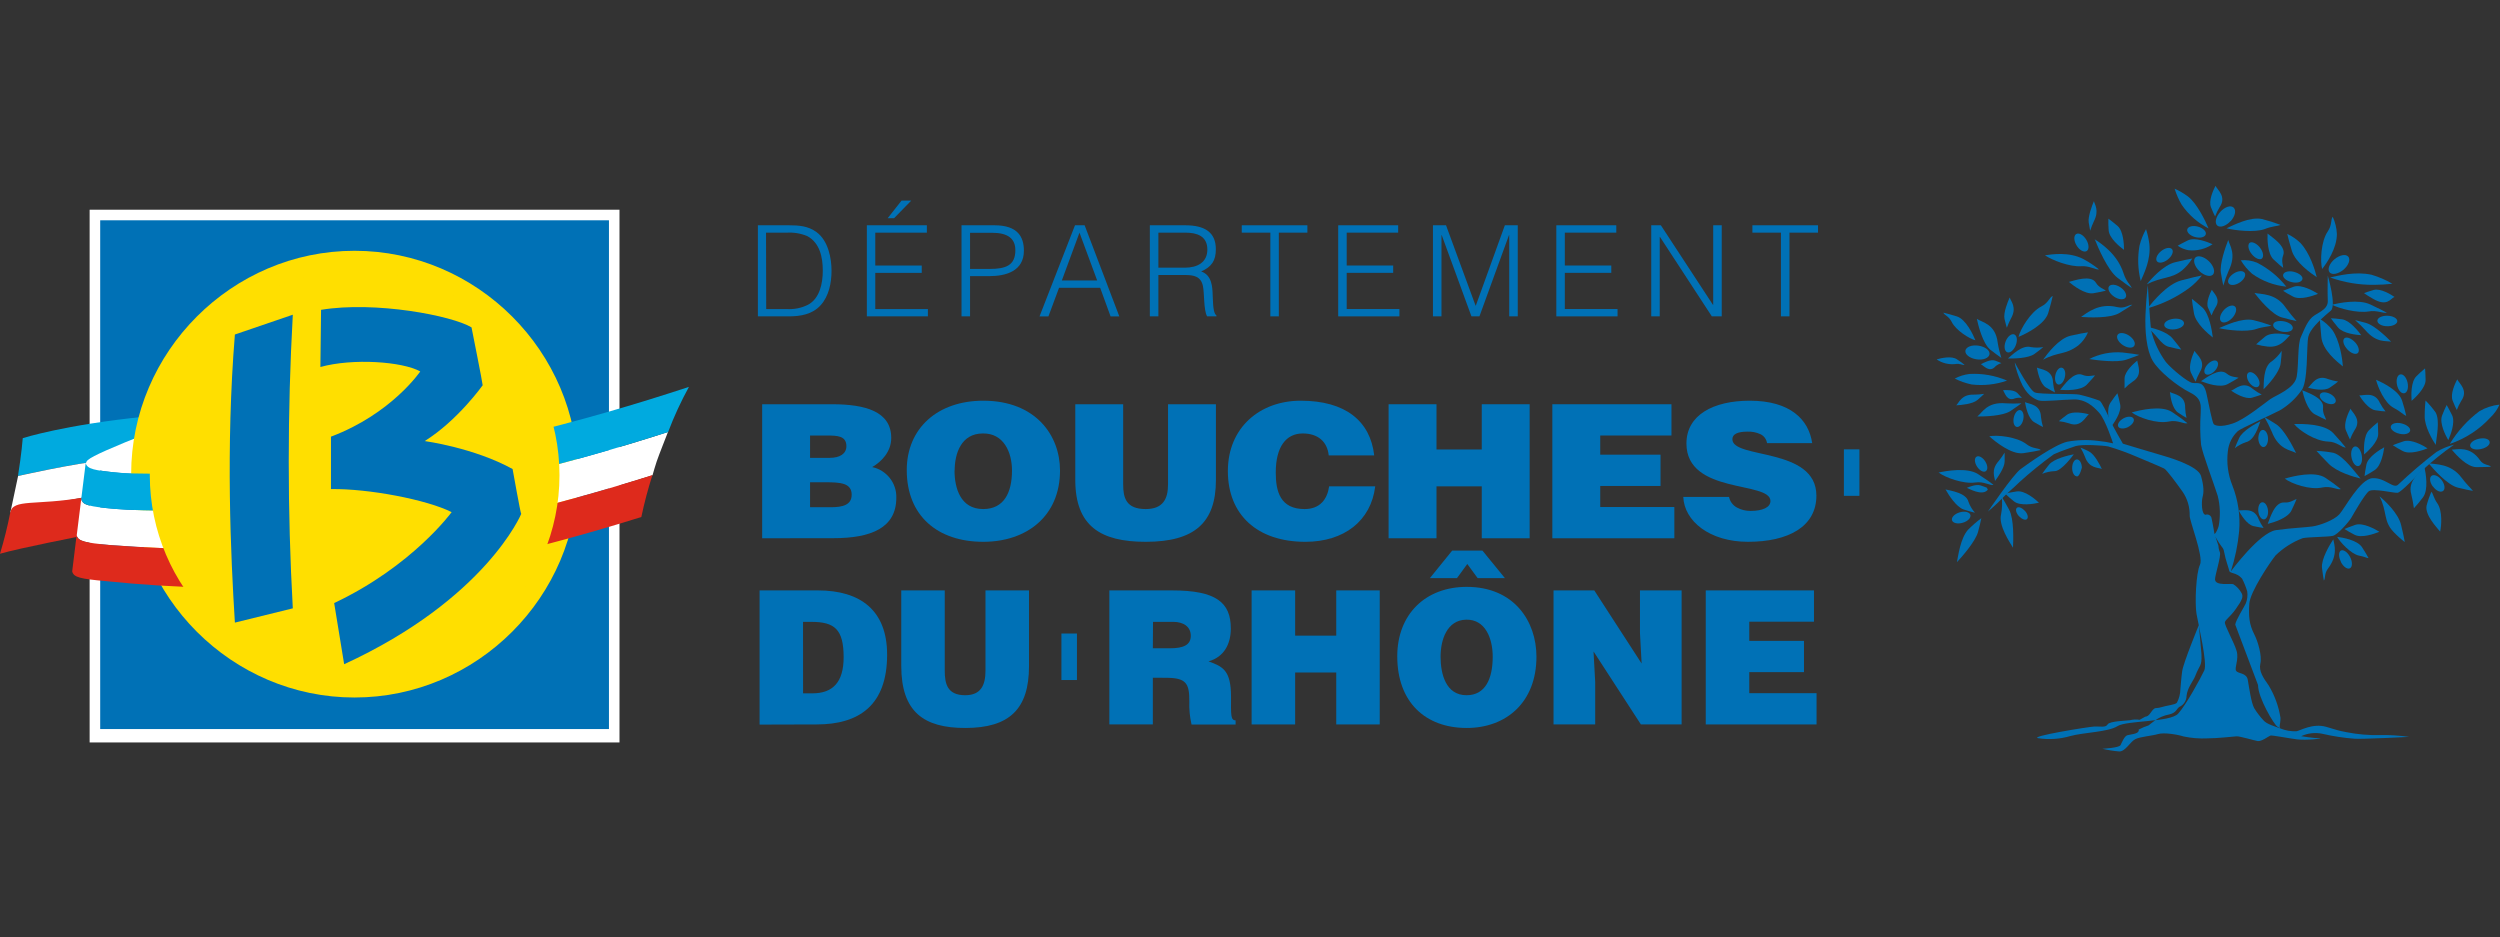 <?xml version="1.0" encoding="UTF-8" standalone="no"?><!DOCTYPE svg PUBLIC "-//W3C//DTD SVG 1.1//EN" "http://www.w3.org/Graphics/SVG/1.1/DTD/svg11.dtd"><svg width="100%" height="100%" viewBox="0 0 3334 1250" version="1.1" xmlns="http://www.w3.org/2000/svg" xmlns:xlink="http://www.w3.org/1999/xlink" xml:space="preserve" xmlns:serif="http://www.serif.com/" style="fill-rule:evenodd;clip-rule:evenodd;stroke-linejoin:round;stroke-miterlimit:2;"><rect x="0" y="0" width="3334" height="1250" fill="#333333" stroke="none"/><g id="Calque_1-2"><rect x="119.527" y="279.681" width="706.62" height="710.449" style="fill:#fff;"/><rect x="133.622" y="293.775" width="678.486" height="678.486" style="fill:#0071b6;"/><path d="M195.106,555.415c-109.706,11.098 -164.753,28.91 -164.753,28.91c0,0 -1.664,21.309 -6.381,50.386c0,0 73.581,-16.647 117.641,-21.142l44.836,-20.254l8.657,-37.9Z" style="fill:#00aadf;fill-rule:nonzero;"/><path d="M110.982,663.511c-63.204,11.098 -97.165,19.921 -97.165,19.921c5.549,-26.025 10.322,-48.666 10.322,-48.666c0,0 73.469,-16.647 117.585,-21.197l-30.742,49.942Z" style="fill:#fff;fill-rule:nonzero;"/><path d="M110.982,663.511l0,50.885c0,0 -85.623,16.647 -110.982,24.083c5.49,-18.108 10.064,-36.48 13.706,-55.047c3.642,-18.568 34.016,-8.934 97.276,-19.921" style="fill:#de2a1c;fill-rule:nonzero;"/><path d="M189.002,632.491c0,0 -74.968,-2.552 -74.413,-13.04c-0.213,-2.588 1.057,-5.085 3.273,-6.437c5.106,-4.661 31.908,-16.647 82.349,-36.513l-11.209,55.99Z" style="fill:#fff;fill-rule:nonzero;"/><path d="M472.782,930.199c163.409,0 297.874,-134.465 297.874,-297.874c0,-163.409 -134.465,-297.875 -297.874,-297.875c-163.409,0 -297.875,134.466 -297.875,297.875c0,0.018 0,0.037 0,0.055c0,163.379 134.44,297.819 297.819,297.819c0.019,0 0.037,0 0.056,0" style="fill:#ffdf00;fill-rule:nonzero;"/><path d="M108.318,665.619c1.72,8.046 11.098,10.044 44.892,13.041c33.794,2.996 143.277,5.105 275.734,-3.718c155.374,-10.322 327.396,-55.491 461.85,-98.829c-3.385,8.934 -11.819,29.798 -15.038,39.343c-2.164,6.381 -3.773,12.263 -5.549,18.312c-132.29,41.784 -297.597,84.179 -447.201,94.334c-91.837,6.244 -184.005,5.873 -275.789,-1.11c-33.572,-2.996 -43.116,-4.994 -44.892,-13.04l5.993,-48.333Z" style="fill:#fff;fill-rule:nonzero;"/><path d="M114.311,617.453c1.776,7.991 11.098,10.044 44.948,13.041c33.849,2.996 143.221,0.277 275.734,-8.546c163.753,-11.098 346.262,-60.707 483.768,-105.987c-10.632,19.382 -19.903,39.482 -27.745,60.152c-134.843,43.338 -306.864,88.507 -462.072,98.829c-132.457,8.823 -242.106,6.714 -275.734,3.718c-33.627,-2.997 -43.172,-4.995 -44.892,-13.041l5.993,-48.166Z" style="fill:#00aadf;fill-rule:nonzero;"/><path d="M96.277,761.951c1.72,8.047 11.098,10.044 44.892,13.041c91.594,9.514 183.815,11.5 275.734,5.937c146.384,-9.766 307.696,-50.552 438.377,-91.449c3.959,-18.849 8.886,-37.481 14.761,-55.823c-132.346,41.784 -297.598,84.179 -447.201,94.334c-91.837,6.244 -184.005,5.873 -275.789,-1.11c-33.572,-2.996 -43.117,-4.994 -44.892,-13.04l-5.882,48.11Z" style="fill:#de2a1c;fill-rule:nonzero;"/><path d="M472.782,906.949c0.055,0 0.111,0 0.166,0c149.863,0 273.182,-123.319 273.182,-273.181c0,-149.863 -123.319,-273.182 -273.182,-273.182c-149.863,0 -273.181,123.319 -273.181,273.182c0,149.799 123.215,273.09 273.015,273.181" style="fill:#ffdf00;fill-rule:nonzero;"/><path d="M390.489,419.684c-7.228,130.433 -7.228,261.166 0,391.599l-77.243,19.033c-5.549,-89.507 -12.264,-232.784 0,-384.218l77.243,-26.414Z" style="fill:#0071b6;fill-rule:nonzero;"/><path d="M695.189,685.152c0,0 -46.89,113.479 -236.224,200.655l-13.318,-81.572c104.544,-49.386 156.65,-121.247 156.65,-121.247c-32.961,-16.647 -110.981,-31.519 -160.923,-30.742l0,-69.918c80.906,-30.52 119.083,-86.955 119.083,-86.955c-23.861,-13.262 -89.95,-17.923 -133.178,-5.937l0.888,-76.244c72.138,-11.986 175.185,7.824 200.655,23.417c0,0 15.093,75.578 14.871,77.187c0,0 -33.294,46.946 -77.298,74.414c0,0 65.756,8.878 117.196,37.289c0,0 10.599,59.32 11.431,59.653" style="fill:#0071b6;fill-rule:nonzero;"/><path d="M1080.3,643.145l0,33.295l27.746,0c15.704,0 27.745,-2.997 27.745,-16.647c0,-15.649 -14.872,-16.648 -35.181,-16.648l-20.31,0Zm0,-62.316l0,29.743l26.525,0c12.707,0 21.919,-5.16 21.919,-15.593c0,-13.928 -12.43,-14.15 -25.97,-14.15l-22.474,0Zm-63.87,137.007l0,-178.736l93.391,0c43.838,0 78.742,9.434 78.742,44.948c0,18.367 -12.985,31.741 -25.415,38.843c19.167,4.014 32.815,21.38 32.185,40.953c0,40.008 -33.295,53.881 -83.902,53.881l-95.001,0.111Z" style="fill:#0071b6;fill-rule:nonzero;"/><path d="M1272.96,627.497c0,22.807 7.603,51.385 38.178,51.385c27.745,0 38.455,-21.864 38.455,-51.385c0,-24.36 -11.098,-49.942 -38.843,-49.442c-28.967,0 -37.623,26.857 -37.623,49.442m140.503,0c0,61.04 -44.671,95.056 -102.326,95.056c-61.039,0 -102.047,-34.737 -102.047,-95.555c0,-56.102 41.396,-92.615 102.047,-92.615c69.53,0 102.326,45.947 102.326,93.114" style="fill:#0071b6;fill-rule:nonzero;"/><path d="M1433.99,539.1l63.87,0l0,106.987c0,17.646 3.773,32.795 30.02,32.795c23.029,0 29.799,-13.429 29.799,-32.795l0,-106.987l63.87,0l0,101.049c0,57.322 -28.967,82.404 -93.669,82.404c-60.318,0 -93.89,-21.087 -93.89,-82.681l0,-100.772Z" style="fill:#0071b6;fill-rule:nonzero;"/><path d="M1771.99,607.354c-1.886,-18.59 -14.594,-29.299 -34.626,-29.299c-22.196,0 -36.014,17.646 -36.014,52.161c0,25.082 5.938,48.666 38.456,48.666c20.587,0 30.298,-13.152 32.739,-30.298l61.428,0c-5.549,46.168 -41.673,73.969 -93.113,73.969c-64.425,0 -103.38,-36.236 -103.38,-94.335c0,-58.098 42.784,-93.835 97.165,-93.835c59.542,0 92.836,27.08 97.997,72.971l-60.652,0Z" style="fill:#0071b6;fill-rule:nonzero;"/><path d="M1851.84,717.836l0,-178.736l63.869,0l0,60.319l60.374,0l0,-60.319l63.87,0l0,178.736l-63.87,0l0,-69.252l-60.374,0l0,69.252l-63.869,0Z" style="fill:#0071b6;fill-rule:nonzero;"/><path d="M2070.2,717.836l0,-178.736l158.87,0l0,41.674l-95,0l0,25.581l80.406,0l0,41.729l-80.406,0l0,28.079l98.829,0l0,41.673l-162.699,0Z" style="fill:#0071b6;fill-rule:nonzero;"/><path d="M2356.53,590.984c-0.775,-5.376 -4.287,-9.982 -9.266,-12.152c-5.238,-2.307 -10.928,-3.407 -16.648,-3.219c-14.094,0 -20.309,3.718 -20.309,10.155c0,26.802 112.036,10.21 112.036,75.246c0,41.451 -37.623,61.539 -91.172,61.539c-51.44,0 -85.012,-27.746 -86.344,-59.819l61.04,0c1.212,6.056 5.087,11.257 10.544,14.15c5.57,3.01 11.814,4.557 18.145,4.495c15.981,0 26.525,-4.717 26.525,-13.207c0,-27.024 -112.036,-8.435 -112.036,-76.688c0,-38.012 35.736,-57.101 84.457,-57.101c54.103,0 78.741,25.304 83.236,56.601l-60.208,0Z" style="fill:#0071b6;fill-rule:nonzero;"/><path d="M1070.97,924.65l12.319,0c27.024,0 41.784,-14.427 41.784,-48.166c0,-37.234 -12.041,-47.167 -43.061,-47.167l-11.098,0l0.056,95.333Zm-57.988,41.674l0,-178.958l77.687,0c56.989,0 92.392,26.802 92.392,85.678c0,67.255 -37.123,93.058 -93.89,93.058l-76.189,0.222Z" style="fill:#0071b6;fill-rule:nonzero;"/><path d="M1201.93,787.366l57.988,0l0,107.042c0,17.591 3.44,32.739 27.301,32.739c20.921,0 27.024,-13.428 27.024,-32.739l0,-107.042l58.044,0l0,101.049c0,57.377 -26.303,82.404 -85.068,82.404c-54.824,0 -85.289,-21.087 -85.289,-82.682l0,-100.771Z" style="fill:#0071b6;fill-rule:nonzero;"/><path d="M1537.43,864.554l22.862,0c17.979,0 27.745,-4.439 27.745,-16.647c0,-12.208 -9.822,-18.59 -23.361,-18.59l-27.024,0l-0.222,35.237Zm0,39.232l0,62.316l-57.988,0l0,-178.736l83.569,0c58.987,0 78.408,16.148 78.408,50.885c0,20.643 -9.1,38.011 -29.743,43.727c18.701,6.936 30.021,11.431 30.021,47.389c0,23.362 -0.777,31.297 6.104,31.297l0,5.549l-58.765,0c-2.356,-10.238 -3.345,-20.743 -2.941,-31.241c0,-23.362 -3.94,-31.075 -30.964,-31.075l-17.701,-0.111Z" style="fill:#0071b6;fill-rule:nonzero;"/><path d="M1669.16,966.102l0,-178.736l58.043,0l0,60.319l54.825,0l0,-60.319l57.988,0l0,178.736l-57.988,0l0,-69.252l-54.825,0l0,69.252l-58.043,0Z" style="fill:#0071b6;fill-rule:nonzero;"/><path d="M1921.15,875.763c0,22.807 6.88,51.384 34.626,51.384c25.082,0 34.904,-21.863 34.904,-51.384c0,-24.36 -9.822,-49.942 -35.404,-49.387c-25.581,0.555 -34.126,26.802 -34.126,49.387m15.481,-141.502l40.342,0l29.965,36.735l-36.346,0l-13.817,-18.867l-13.762,18.867l-36.125,0l29.743,-36.735Zm112.369,141.502c0,61.04 -40.563,95.056 -92.947,95.056c-55.491,0 -92.669,-34.737 -92.669,-95.555c0,-56.102 37.622,-92.615 92.669,-92.615c63.204,0 92.947,45.947 92.947,93.114" style="fill:#0071b6;fill-rule:nonzero;"/><path d="M2189.28,884.919l-2.219,-40.675l0,-56.878l55.546,0l0,178.736l-54.326,0l-63.148,-97.331l2.219,40.73l0,56.601l-55.546,0l0,-178.736l54.326,0l63.148,97.553Z" style="fill:#0071b6;fill-rule:nonzero;"/><path d="M2274.79,966.102l0,-178.736l144.331,0l0,41.729l-86.288,0l0,25.581l72.97,0l0,41.674l-72.97,0l0,28.078l89.729,0l0,41.674l-147.772,0Z" style="fill:#0071b6;fill-rule:nonzero;"/><path d="M1021.81,412.137l27.246,0c9.72,0.657 19.443,-1.257 28.189,-5.549c16.037,-8.268 20.032,-28.966 20.032,-45.502c0,-17.757 -3.828,-37.124 -20.698,-46.224c-8.768,-3.655 -18.269,-5.213 -27.745,-4.55l-27.246,0l0.222,101.825Zm-11.098,9.767l0,-121.47l41.118,0c13.318,0 25.859,0.833 37.068,9.101c15.871,11.653 20.032,35.292 20.032,51.495c0,16.204 -3.495,33.905 -14.538,46.058c-11.043,12.152 -26.691,14.816 -42.562,14.816l-41.118,0Z" style="fill:#0071b6;fill-rule:nonzero;"/><path d="M1183.79,291.001l18.534,-23.473l12.929,0l-22.918,23.473l-8.545,0Zm-27.746,130.903l0,-121.47l80.018,0l0,9.822l-68.809,0l0,43.838l61.984,0l0,9.766l-61.984,0l0,48.277l70.196,0l0,9.767l-81.405,0Z" style="fill:#0071b6;fill-rule:nonzero;"/><path d="M1319.68,358.644c21.253,0 34.404,-4.384 34.404,-24.971c0,-15.204 -9.656,-23.25 -31.019,-23.25l-29.411,0l0,48.221l26.026,0Zm-37.401,63.26l0,-121.47l43.949,0c31.241,0 39.232,15.704 39.232,33.905c0,27.191 -23.862,33.905 -46.058,33.905l-25.748,0l0,53.66l-11.375,0Z" style="fill:#0071b6;fill-rule:nonzero;"/><path d="M1416.07,374.015l47.112,0l-23.584,-63.759l-23.528,63.759Zm-29.743,47.889l47.278,-121.47l12.874,0l46.224,121.47l-11.653,0l-13.873,-38.123l-54.825,0l-14.15,38.123l-11.875,0Z" style="fill:#0071b6;fill-rule:nonzero;"/><path d="M1580.21,356.979c16.647,0 29.91,-7.102 29.91,-24.138c0,-18.201 -14.04,-22.585 -29.244,-22.585l-36.069,0l0,46.723l35.403,0Zm-35.403,9.767l0,55.158l-11.376,0l0,-121.47l47.112,0c26.358,0 40.897,9.489 40.897,31.907c0,15.371 -5.549,23.418 -19.533,29.688c14.206,4.883 15.038,20.088 15.371,32.906c0.499,18.368 1.998,23.417 4.994,25.803l0,1.166l-12.485,0c-4.717,-8.269 -3.552,-31.02 -5.55,-40.342c-2.663,-13.152 -12.485,-14.816 -23.861,-14.816l-35.569,0Z" style="fill:#0071b6;fill-rule:nonzero;"/><path d="M1656.01,300.434l87.509,0l0,9.822l-38.066,0l0,111.648l-11.32,0l0,-111.648l-38.123,0l0,-9.822Z" style="fill:#0071b6;fill-rule:nonzero;"/><path d="M1784.64,421.904l0,-121.47l79.962,0l0,9.822l-68.642,0l0,43.838l61.984,0l0,9.766l-61.984,0l0,48.277l70.307,0l0,9.767l-81.627,0Z" style="fill:#0071b6;fill-rule:nonzero;"/><path d="M1910.99,421.904l0,-121.47l17.424,0l39.398,107.153l0.333,0l38.733,-107.153l17.202,0l0,121.47l-11.376,0l0,-108.318l-0.333,0l-39.398,108.318l-10.654,0l-39.621,-108.318l-0.333,0l0,108.318l-11.375,0Z" style="fill:#0071b6;fill-rule:nonzero;"/><path d="M2075.52,421.904l0,-121.47l79.962,0l0,9.822l-68.642,0l0,43.838l61.983,0l0,9.766l-61.983,0l0,48.277l70.307,0l0,9.767l-81.627,0Z" style="fill:#0071b6;fill-rule:nonzero;"/><path d="M2213.75,315.972l-0.333,0l0,105.932l-11.32,0l0,-121.47l12.818,0l69.474,106.099l0.333,0l0,-106.099l11.376,0l0,121.47l-13.207,0l-69.141,-105.932Z" style="fill:#0071b6;fill-rule:nonzero;"/><path d="M2337,300.434l87.509,0l0,9.822l-38.067,0l0,111.648l-11.376,0l0,-111.648l-38.066,0l0,-9.822Z" style="fill:#0071b6;fill-rule:nonzero;"/><path d="M1436.21,906.893l-20.698,0l0,-62.038l20.698,0l0,62.038Zm1043.51,-245.657l-20.698,0l0,-61.984l20.698,0l0,61.984Z" style="fill:#0071b6;fill-rule:nonzero;"/><path d="M3011.32,913.552c0,17.258 21.642,53.216 25.803,55.491l4.162,2.442c-2.497,-1.776 0,-5.938 0,-14.04c-2.415,-15.325 -7.766,-30.041 -15.759,-43.338c-7.103,-10.044 -13.484,-19.089 -11.098,-29.299c2.386,-10.21 -3.33,-29.41 -7.825,-38.178c-7.435,-14.427 -7.935,-25.47 -6.936,-41.451c0.999,-15.982 27.745,-55.491 35.015,-64.481c10.343,-10.047 22.639,-17.866 36.124,-22.973c6.659,-1.665 34.072,-1.554 40.453,-3.163c6.382,-1.609 21.42,-18.867 24.361,-23.972c2.941,-5.105 17.868,-31.408 23.583,-35.569c5.716,-4.162 33.295,2.663 38.122,2.164c4.828,-0.5 25.304,-22.696 31.408,-28.412c13.806,-12.936 28.511,-24.878 44.004,-35.736c-8.328,1.986 -16.289,5.283 -23.583,9.767c-17.692,13.585 -34.676,28.069 -50.885,43.393c-6.437,6.548 -17.369,-9.433 -34.183,-8.49c-16.813,0.944 -37.123,40.398 -44.392,48.277c-7.27,7.88 -26.136,14.705 -35.792,16.093c-9.655,1.387 -26.469,1.886 -48.499,4.883c-22.03,2.996 -60.374,55.102 -60.374,55.102c5.649,-17.408 9.371,-35.384 11.098,-53.604c1.69,-20.769 -1.405,-41.653 -9.045,-61.04c-5.853,-14.502 -7.916,-30.259 -5.993,-45.78c1.05,-10.204 5.763,-19.691 13.263,-26.691c4.217,-3.829 40.064,-19.422 56.156,-27.745c10.858,-6.434 20.297,-15.005 27.746,-25.193c10.487,-10.266 7.38,-61.373 10.099,-72.859c2.053,-8.99 12.374,-20.144 29.965,-34.793c7.935,-6.604 -3.995,-46.779 -3.995,-46.779c0,0 -0.5,23.251 0,33.295c0.499,10.043 -8.268,13.872 -17.535,19.588c-9.267,5.715 -13.762,19.089 -18.312,28.966c-4.551,9.877 -2.775,36.513 -5.549,52.716c-2.775,16.204 -27.746,24.86 -35.404,30.243c-7.657,5.382 -33.793,27.024 -49.941,32.406c-16.148,5.383 -23.584,2.775 -25.36,0.888c-1.775,-1.886 -6.603,-25.858 -9.378,-39.398c-3.995,-19.755 -12.873,-14.261 -19.31,-15.649c-6.437,-1.387 -27.024,-18.201 -35.071,-27.745c-9.149,-12.501 -15.8,-26.652 -19.588,-41.674c-1.498,-9.322 -4.55,-61.039 -4.55,-61.039c0,0 -2.275,18.256 -3.108,39.62c-0.832,21.364 1.166,46.612 9.434,61.04c8.268,14.427 33.294,34.349 49.942,42.617c16.647,8.268 14.316,17.812 14.205,28.189c-0.94,13.865 -0.755,27.783 0.555,41.618c2.109,12.486 16.647,50.386 22.197,68.032c3.328,13.237 3.745,27.039 1.22,40.453c-3.107,9.822 -5.549,10.432 -5.549,10.432c0,0 -2.219,-13.873 -3.884,-20.92c-0.404,-2.924 -2.93,-5.125 -5.882,-5.125c-0.74,0 -1.475,0.138 -2.164,0.408c-5.549,-0.388 -5.549,-18.09 -3.885,-23.972c1.665,-5.882 1.776,-13.872 -2.108,-27.745c-3.885,-13.873 -45.225,-25.637 -54.992,-28.411c-9.766,-2.775 -49.22,-14.705 -49.22,-14.705c0,0 -13.04,-22.197 -17.258,-31.852c-4.217,-9.656 -11.098,-23.972 -13.928,-25.526c-8.83,-3.247 -17.856,-5.935 -27.024,-8.046c-6.77,-1.554 -52.106,0 -59.264,-2.886c-7.158,-2.885 -26.691,-39.898 -26.691,-39.898c0,0 0,6.16 7.547,24.638c7.546,18.479 18.312,23.972 24.305,25.915c5.993,1.942 32.85,-1.221 47.444,-1.332c14.594,-0.111 24.805,8.379 33.295,17.868c8.49,9.489 18.478,40.675 18.478,40.675c-6.344,-1.464 -12.776,-2.52 -19.255,-3.163c-13.931,-1.867 -28.069,-1.53 -41.896,0.998c-16.647,3.774 -51.939,29.022 -62.205,36.569c-10.266,7.547 -43.505,56.545 -43.505,56.545c0,0 12.375,-10.432 18.035,-16.647c5.66,-6.215 18.589,-17.147 24.083,-22.696c14.513,-13.149 29.74,-25.487 45.613,-36.957c6.049,-3.163 29.521,-11.098 29.521,-11.098c8.546,-2.386 35.625,-0.943 43.283,0.61c12.916,3.824 25.591,8.419 37.956,13.762c6.437,2.719 33.294,13.928 36.568,15.704c3.274,1.776 16.648,19.755 24.583,31.019c6.344,9.287 9.624,20.331 9.378,31.575c-0.722,5.993 18.978,55.047 13.706,65.756c-5.272,10.71 -7.047,51.551 -4.55,65.757c2.497,14.206 14.76,65.59 10.321,75.079c-4.439,9.489 -24.194,46.057 -34.904,57.71c-10.709,11.653 -68.475,8.768 -80.905,16.648c-12.43,7.879 -46.002,8.434 -62.927,13.206c-13.789,4.045 -28.297,5.029 -42.506,2.886c-14.209,-2.143 66.589,-15.204 74.413,-15.593c7.824,-0.388 15.316,1.776 17.924,-2.83c2.608,-4.606 26.302,-4.939 29.576,-5.549c4.292,-1.127 8.774,-1.335 13.152,-0.61l6.936,-3.885c0.611,-0.777 3.441,0.666 7.436,-5.105c6.659,-9.655 6.104,-5.161 14.261,-7.769c8.157,-2.608 18.7,-3.107 21.087,-6.104c2.941,-5.641 4.519,-11.894 4.605,-18.256c0.888,-8.435 0.888,-12.708 2.386,-23.75c1.499,-11.043 22.197,-61.429 22.197,-61.429c0,0 3.274,34.127 3.496,38.844c0.721,16.647 -2.386,13.54 -8.435,29.355c-2.331,6.048 -10.377,15.315 -11.431,26.08c-0.004,6.432 -3.824,12.282 -9.711,14.872c-3.884,2.83 -3.94,7.88 -13.651,10.044c-6.763,1.252 -13.167,3.98 -18.756,7.99c-4.161,2.83 -6.991,5.55 -8.601,6.604c-4.544,1.442 -8.947,3.3 -13.151,5.549c0.444,-3.33 0.277,1.11 0,1.887c-1.443,4.05 -10.377,4.439 -14.761,5.549c-4.383,1.109 -7.546,9.655 -9.433,13.317c-1.887,3.663 -24.194,4.828 -24.194,4.828c7.444,1.779 15.012,2.985 22.64,3.607c8.046,0 14.539,-12.985 21.142,-16.37c6.604,-3.385 22.197,-4.383 30.354,-6.825c8.157,-2.442 26.025,0.555 34.127,3.163c10.48,2.229 21.205,3.087 31.907,2.552c13.262,0 34.626,-2.441 38.843,-2.719c4.218,-0.277 23.251,5.55 28.19,6.326c4.938,0.777 14.538,-6.381 16.647,-7.269c2.109,-0.888 23.029,3.385 35.681,4.994c12.651,1.609 35.902,-1.221 30.741,-1.387c-7.768,0 -25.248,-2.83 -25.248,-2.83c8.785,-4.071 18.649,-5.219 28.134,-3.274c14.272,3.332 28.78,5.558 43.394,6.659c9.988,0.721 72.471,-2.442 72.471,-2.442c-12.97,-1.885 -26.073,-2.702 -39.177,-2.441c-14.725,0.347 -29.443,-0.918 -43.893,-3.774c-14.45,-2.855 -9.6,-2.053 -27.468,-7.213c-17.868,-5.161 -34.793,5.105 -39.731,5.937c-7.284,0.258 -14.543,-1.008 -21.309,-3.718c-6.766,-2.71 -18.312,-5.549 -22.807,-11.098c-4.591,-4.947 -8.68,-10.338 -12.208,-16.092c-3.884,-6.881 -6.825,-27.746 -8.49,-37.512c-1.664,-9.767 -12.652,-8.157 -15.482,-12.042c-2.83,-3.884 3.829,-15.093 0.611,-26.524c-3.219,-11.431 -16.647,-34.682 -15.649,-38.511c0.999,-3.829 6.992,-6.992 14.428,-17.479c8.879,-12.486 10.266,-16.648 7.88,-21.087c-2.606,-4.899 -6.428,-9.046 -11.098,-12.042c-2.775,-1.553 -24.416,2.886 -24.416,-6.658c0,-5.549 8.434,-31.353 6.492,-35.903c-1.18,-2.817 -1.838,-5.826 -1.942,-8.878l-4.106,-12.153c-0.5,-1.165 -0.444,-1.387 -0.444,-1.387l0.444,1.387c0.61,1.221 1.831,3.551 4.55,7.88c5.16,8.212 6.215,6.437 7.547,14.427c1.331,7.991 5.549,19.2 6.436,23.306c0.888,4.107 9.267,1.721 17.036,10.377c2.882,5.507 5.206,11.288 6.937,17.258c0.78,5.405 0.11,10.921 -1.943,15.981c-1.942,4.495 -13.373,22.197 -14.039,28.245" style="fill:#0071b6;fill-rule:nonzero;"/><path d="M3096.78,358.644c-2.719,-10.044 -1.609,-36.79 7.491,-49.942c6.215,-9.156 3.607,-15.926 6.659,-19.588c3.336,7.24 5.221,15.064 5.549,23.029c0,18.922 -13.262,38.51 -19.755,46.668" style="fill:#0071b6;fill-rule:nonzero;"/><path d="M3107.49,370.02c10.099,-2.164 33.294,-8.435 55.213,-3.607c9.701,2.853 19.018,6.878 27.745,11.986c-8.179,0.94 -16.404,1.421 -24.637,1.443c-19.869,0.209 -39.617,-3.117 -58.321,-9.822" style="fill:#0071b6;fill-rule:nonzero;"/><path d="M3089.78,369.742c-7.769,-5.049 -28.522,-19.754 -33.294,-35.07c-3.274,-10.599 -5.161,-18.09 -6.215,-22.751c6.506,3.031 12.453,7.139 17.59,12.152c12.486,13.263 19.367,35.681 21.808,45.669" style="fill:#0071b6;fill-rule:nonzero;"/><path d="M3125.13,359.809c-6.881,5.549 -15.094,7.325 -18.368,3.385c-3.274,-3.94 -0.333,-11.708 6.548,-17.479c6.881,-5.771 15.094,-7.325 18.368,-3.441c3.274,3.885 0.333,11.764 -6.548,17.535" style="fill:#0071b6;fill-rule:nonzero;"/><path d="M3006.49,390.662c8.602,1.942 28.634,0 41.951,19.866c4.463,6.145 9.241,12.053 14.317,17.702c-3.94,-0.777 -10.432,-2.331 -19.588,-4.884c-13.373,-3.662 -30.576,-24.749 -36.68,-32.684" style="fill:#0071b6;fill-rule:nonzero;"/><path d="M3109.7,406.366c9.545,-2.33 35.736,-7.658 51.218,-0.388c10.655,4.938 17.979,8.767 22.197,11.098c-4.384,1.11 -13.596,-3.662 -24.028,-1.776c-15.26,2.664 -39.953,-3.94 -49.609,-9.1" style="fill:#0071b6;fill-rule:nonzero;"/><path d="M2900.28,439.217c-7.325,0.832 -13.595,-1.554 -14.039,-5.549c-0.444,-3.996 5.105,-7.658 12.374,-8.546c7.27,-0.888 13.54,1.554 13.984,5.549c0.444,3.996 -5.05,7.658 -12.319,8.546" style="fill:#0071b6;fill-rule:nonzero;"/><path d="M2864.33,410.916c6.659,-8.712 25.692,-31.851 44.393,-36.901c12.818,-3.496 22.196,-5.549 27.745,-6.714c-5.049,6.562 -10.988,12.39 -17.646,17.313c-16.368,11.914 -34.726,20.821 -54.215,26.302" style="fill:#0071b6;fill-rule:nonzero;"/><path d="M2854.89,374.792c-3.892,-15.484 -4.44,-31.621 -1.61,-47.334c1.953,-7.623 4.862,-14.969 8.657,-21.863c2.115,6.482 3.602,13.154 4.439,19.921c2.331,20.92 -7.491,39.787 -11.486,49.276" style="fill:#0071b6;fill-rule:nonzero;"/><path d="M2891.07,346.048c-5.55,4.439 -11.931,5.549 -14.484,2.497c-2.552,-3.052 0,-9.212 5.55,-13.706c5.549,-4.495 11.93,-5.55 14.483,-2.498c2.552,3.052 0,9.212 -5.549,13.707" style="fill:#0071b6;fill-rule:nonzero;"/><path d="M2861.99,435.61c7.325,1.387 27.024,5.826 35.292,15.704c5.55,6.77 9.489,11.764 11.709,14.871c-3.385,-0.61 -8.934,-1.72 -16.647,-3.662c-11.098,-2.941 -16.647,-17.646 -30.298,-26.913" style="fill:#0071b6;fill-rule:nonzero;"/><path d="M2793.02,318.802c8.435,5.549 30.409,19.532 38.844,45.336c3.829,12.041 8.878,14.816 11.098,20.087c-3.94,-2.608 -10.321,-7.102 -19.2,-13.872c-12.985,-10.044 -25.859,-40.287 -30.298,-51.551" style="fill:#0071b6;fill-rule:nonzero;"/><path d="M2819.43,395.656c-6.104,-4.106 -9.212,-10.21 -6.881,-13.65c2.331,-3.441 9.156,-2.941 15.26,1.165c6.104,4.106 9.211,10.21 6.881,13.651c-2.331,3.44 -9.156,2.941 -15.26,-1.166" style="fill:#0071b6;fill-rule:nonzero;"/><path d="M2775.43,422.57c7.491,-4.995 23.583,-19.145 48.221,-12.985c10.266,2.497 15.26,-3.552 20.032,-3.108c-3.44,2.331 -9.156,6.049 -17.535,11.098c-12.43,7.159 -40.397,5.882 -50.718,5.105" style="fill:#0071b6;fill-rule:nonzero;"/><path d="M3091.12,391.939c-6.326,2.497 -23.639,8.601 -32.962,3.662c-6.437,-3.385 -11.098,-6.104 -13.428,-7.824c2.885,-1.221 7.713,-3.052 14.538,-5.549c10.1,-3.163 26.081,5.826 31.852,9.489" style="fill:#0071b6;fill-rule:nonzero;"/><path d="M2635.81,479.17c-8.879,-1.332 -15.482,-6.437 -14.761,-11.486c0.722,-5.05 8.546,-8.047 17.424,-6.715c8.879,1.332 15.538,6.382 14.761,11.431c-0.777,5.05 -8.601,8.324 -17.424,6.77" style="fill:#0071b6;fill-rule:nonzero;"/><path d="M3055.93,376.179c-7.103,-1.72 -12.153,-6.159 -11.098,-9.933c1.054,-3.773 7.435,-5.549 14.538,-3.662c7.103,1.887 12.208,6.104 11.098,9.877c-1.109,3.774 -7.38,5.549 -14.538,3.718" style="fill:#0071b6;fill-rule:nonzero;"/><path d="M3124.41,488.715c-7.435,-6.215 -27.357,-21.586 -28.744,-39.843c-1.054,-13.151 -1.776,-18.756 -1.942,-23.528c6.425,3.81 12.074,8.799 16.647,14.705c9.878,14.095 13.485,38.289 14.039,48.666" style="fill:#0071b6;fill-rule:nonzero;"/><path d="M3148.94,446.985c-6.548,-0.388 -24.194,-2.164 -30.964,-10.265c-4.661,-5.549 -7.713,-9.656 -9.488,-12.264c3.052,0 7.99,0.5 14.927,1.387c10.099,1.332 21.53,15.649 25.525,21.142" style="fill:#0071b6;fill-rule:nonzero;"/><path d="M3130.24,465.741c-4.994,-5.549 -6.659,-11.93 -3.773,-14.538c2.885,-2.608 9.156,0 14.094,5.105c4.939,5.105 6.604,11.93 3.774,14.539c-2.83,2.608 -9.156,0.332 -14.095,-5.106" style="fill:#0071b6;fill-rule:nonzero;"/><path d="M2862.94,379.231c5.549,-7.047 22.196,-25.692 37.622,-29.465c10.71,-2.664 18.368,-4.162 23.029,-4.995c-3.7,5.933 -8.285,11.266 -13.595,15.815c-14.483,11.653 -26.525,8.046 -47.056,18.645" style="fill:#0071b6;fill-rule:nonzero;"/><path d="M3053.94,446.985c-5.105,4.717 -12.152,17.036 -29.854,15.205c-5.167,-0.532 -10.275,-1.535 -15.26,-2.997c2.331,-2.219 6.271,-5.549 11.986,-10.321c8.379,-6.659 26.469,-3.44 33.295,-1.887" style="fill:#0071b6;fill-rule:nonzero;"/><path d="M3043.17,442.269c-7.158,-1.499 -12.375,-5.549 -11.598,-9.545c0.777,-3.995 7.214,-5.549 14.428,-4.161c7.214,1.387 12.374,5.549 11.597,9.488c-0.776,3.94 -7.213,5.55 -14.427,4.218" style="fill:#0071b6;fill-rule:nonzero;"/><path d="M3238.72,617.786c8.879,1.665 29.522,0 43.838,19.034c6.493,8.712 12.43,14.094 15.371,17.812c-4.106,-0.666 -11.098,-2.053 -20.365,-4.384c-13.928,-3.607 -32.296,-24.527 -38.844,-32.462" style="fill:#0071b6;fill-rule:nonzero;"/><path d="M3244.66,649.139c-4.273,-5.55 -5.161,-12.097 -1.942,-14.539c3.218,-2.442 9.211,0 13.429,5.549c4.217,5.549 5.16,12.152 1.942,14.594c-3.219,2.442 -9.212,0 -13.429,-5.882" style="fill:#0071b6;fill-rule:nonzero;"/><path d="M3233.34,623.446c1.72,8.046 5.549,29.854 -2.164,39.954c-3.751,5.007 -7.752,9.822 -11.986,14.427c-0.837,-6.176 -1.986,-12.306 -3.441,-18.367c-5.549,-18.645 12.097,-29.854 17.591,-36.014" style="fill:#0071b6;fill-rule:nonzero;"/><path d="M3248.38,593.481c-4.273,-6.492 -15.26,-24.749 -14.816,-38.843c0,-9.6 0.721,-16.648 1.11,-20.532c4.939,4.951 9.467,10.296 13.539,15.981c6.104,11.099 0.833,34.405 0,43.394" style="fill:#0071b6;fill-rule:nonzero;"/><path d="M3237.39,597.92c-6.326,2.498 -23.584,8.602 -32.906,3.663c-4.614,-2.365 -9.097,-4.977 -13.429,-7.824c2.885,-1.221 7.713,-3.052 14.538,-5.272c10.044,-3.163 26.026,5.549 31.797,9.433" style="fill:#0071b6;fill-rule:nonzero;"/><path d="M3199.55,578.332c-7.103,-1.665 -12.153,-6.104 -11.098,-9.877c1.054,-3.774 7.436,-5.549 14.538,-3.718c7.103,1.831 12.208,6.159 11.099,9.933c-1.11,3.773 -7.436,5.549 -14.595,3.662" style="fill:#0071b6;fill-rule:nonzero;"/><path d="M3308.75,598.808c-7.214,1.61 -13.651,0 -14.483,-3.94c-0.833,-3.939 4.273,-8.101 11.486,-9.71c7.214,-1.61 13.596,0 14.428,3.995c0.832,3.995 -4.273,8.102 -11.431,9.655" style="fill:#0071b6;fill-rule:nonzero;"/><path d="M3267.02,592.038c10.225,-16.856 23.557,-31.619 39.287,-43.504c8.254,-4.901 17.476,-7.949 27.024,-8.934c-2.809,6.41 -6.886,12.186 -11.986,16.98c-14.817,16.223 -33.511,28.424 -54.325,35.458" style="fill:#0071b6;fill-rule:nonzero;"/><path d="M3269.68,599.696c8.324,-0.499 24.583,-4.828 37.623,14.039c5.05,7.27 12.264,5.549 14.594,8.768c-3.829,0 -10.099,0.555 -18.922,0.499c-12.93,0 -27.746,-16.647 -33.295,-23.306" style="fill:#0071b6;fill-rule:nonzero;"/><path d="M2636.42,425.233c6.604,4.717 24.916,6.603 27.746,31.963c1.089,6.828 2.703,13.563 4.827,20.143c-3.107,-2.109 -8.046,-5.827 -14.871,-11.098c-9.878,-8.213 -15.871,-31.963 -17.757,-40.786" style="fill:#0071b6;fill-rule:nonzero;"/><path d="M2688.2,460.525c-2.552,6.548 -7.713,10.71 -11.376,9.212c-3.662,-1.499 -4.661,-7.935 -2.053,-14.539c2.608,-6.603 7.714,-10.654 11.431,-9.211c3.718,1.442 4.606,7.99 1.998,14.538" style="fill:#0071b6;fill-rule:nonzero;"/><path d="M2677.82,478.005c4.994,-4.106 18.701,-18.368 30.465,-15.149c5.509,0.941 11.138,0.941 16.647,0c-2.275,1.942 -6.104,5.049 -11.764,9.156c-8.324,5.993 -28.134,6.27 -35.403,6.048" style="fill:#0071b6;fill-rule:nonzero;"/><path d="M2641.7,485.774c3.496,-1.943 13.096,-6.992 18.922,-4.884c4.051,1.443 6.826,2.664 8.49,3.441c-2.991,0.774 -5.751,2.259 -8.046,4.328c-7.88,9.101 -15.648,-1.221 -19.366,-2.885" style="fill:#0071b6;fill-rule:nonzero;"/><path d="M2747.35,519.9c4.828,-5.549 17.924,-25.137 29.91,-19.976c7.214,3.107 13.429,0.444 16.647,0.832c-2.164,2.608 -5.882,6.77 -11.098,12.375c-8.102,8.046 -27.745,7.38 -35.348,6.769" style="fill:#0071b6;fill-rule:nonzero;"/><path d="M2753.68,502.92c-1.332,6.215 -5.216,10.599 -8.767,9.878c-3.552,-0.722 -5.216,-6.382 -3.885,-12.597c1.332,-6.215 5.216,-10.599 8.712,-9.822c3.496,0.777 5.55,6.382 3.94,12.541" style="fill:#0071b6;fill-rule:nonzero;"/><path d="M2716.39,490.213c5.55,2.719 21.031,2.608 21.531,19.755c0.406,4.553 1.28,9.053 2.608,13.428c-2.497,-1.22 -6.492,-3.329 -11.986,-6.603c-7.88,-4.828 -11.098,-20.643 -12.153,-26.58" style="fill:#0071b6;fill-rule:nonzero;"/><path d="M2637.15,555.193c6.27,-4.662 12.707,-19.7 37.9,-17.314c6.892,0.432 13.805,0.432 20.698,0c-2.83,2.165 -7.658,5.55 -14.705,10.322c-10.432,6.77 -34.848,7.269 -43.893,7.214" style="fill:#0071b6;fill-rule:nonzero;"/><path d="M2670.99,520.4c3.995,-0.333 14.816,-0.777 19.2,3.607c3.052,2.996 5.049,5.549 6.27,6.714c-3.049,-0.548 -6.184,-0.377 -9.156,0.5c-11.098,4.883 -13.65,-7.769 -16.314,-11.099" style="fill:#0071b6;fill-rule:nonzero;"/><path d="M2700.29,536.215c5.549,2.719 21.031,2.608 21.531,19.754c0.487,4.592 1.416,9.127 2.774,13.54c-2.442,-1.221 -6.492,-3.329 -11.93,-6.603c-7.936,-4.828 -11.099,-20.643 -12.153,-26.58" style="fill:#0071b6;fill-rule:nonzero;"/><path d="M2698.24,559.465c-1.332,6.215 -5.216,10.599 -8.768,9.878c-3.551,-0.722 -5.216,-6.382 -3.884,-12.597c1.332,-6.215 5.216,-10.598 8.712,-9.822c3.496,0.777 5.272,6.382 3.94,12.541" style="fill:#0071b6;fill-rule:nonzero;"/><path d="M3148.05,638.207c-8.379,-2.053 -31.352,-8.379 -42.616,-19.81c-7.769,-7.825 -12.985,-13.54 -16.148,-17.092c7.715,0.288 15.396,1.179 22.973,2.664c13.318,4.106 28.911,26.636 35.791,34.238" style="fill:#0071b6;fill-rule:nonzero;"/><path d="M3135.9,609.685c-1.276,-7.214 0.777,-13.596 4.606,-14.262c3.829,-0.665 7.879,4.606 9.156,11.875c1.276,7.27 -0.722,13.596 -4.551,14.262c-3.828,0.665 -7.935,-4.606 -9.211,-11.875" style="fill:#0071b6;fill-rule:nonzero;"/><path d="M3179.62,596.478c-0.888,6.77 -3.996,24.804 -12.874,30.52c-4.32,2.853 -8.784,5.483 -13.373,7.879c0.333,-3.107 1.054,-8.212 2.441,-15.26c2.164,-10.321 17.813,-19.865 23.806,-23.139" style="fill:#0071b6;fill-rule:nonzero;"/><path d="M3070.31,520.455c6.714,3.052 29.188,10.1 27.745,23.029c-0.943,7.824 3.385,12.985 3.996,16.37c-3.108,-1.387 -8.213,-3.718 -15.094,-7.38c-10.044,-5.55 -15.038,-24.749 -16.647,-32.019" style="fill:#0071b6;fill-rule:nonzero;"/><path d="M3077.97,517.015c4.661,-3.718 11.098,-18.09 26.857,-11.431c4.307,1.497 8.748,2.575 13.262,3.218c-2.108,1.72 -5.549,4.495 -11.098,8.157c-7.657,5.217 -23.417,1.665 -29.188,0" style="fill:#0071b6;fill-rule:nonzero;"/><path d="M3107.15,525.117c5.549,2.774 9.045,7.657 7.491,11.098c-1.554,3.44 -7.436,3.607 -13.151,0.832c-5.716,-2.774 -9.045,-7.658 -7.492,-11.098c1.554,-3.441 7.436,-3.552 13.152,-0.832" style="fill:#0071b6;fill-rule:nonzero;"/><path d="M2926.7,468.072c2.941,5.216 16.036,13.873 6.88,28.411c-2.243,3.995 -4.101,8.194 -5.549,12.541c-1.387,-2.386 -3.496,-6.381 -6.215,-12.097c-3.884,-8.434 2.22,-23.417 4.717,-28.855" style="fill:#0071b6;fill-rule:nonzero;"/><path d="M2953.61,494.652c-4.329,4.606 -9.989,6.382 -12.597,3.94c-2.608,-2.442 -1.221,-8.157 3.163,-12.818c4.384,-4.662 9.933,-6.382 12.541,-3.94c2.608,2.441 1.221,8.212 -3.107,12.818" style="fill:#0071b6;fill-rule:nonzero;"/><path d="M2935.02,508.469c6.271,-3.884 24.583,-18.7 34.46,-10.266c5.993,5.106 12.707,4.384 15.87,5.55c-2.885,1.886 -7.657,4.772 -14.538,8.49c-10.099,5.549 -28.911,-1.221 -35.792,-3.996" style="fill:#0071b6;fill-rule:nonzero;"/><path d="M3049.05,382.283c-16.413,-1.638 -32.118,-7.529 -45.558,-17.091c-5.968,-5.197 -11.081,-11.302 -15.149,-18.09c7.308,-0.68 14.673,0.405 21.475,3.163c15.222,7.735 28.603,18.655 39.232,32.018" style="fill:#0071b6;fill-rule:nonzero;"/><path d="M3023.81,311.366c5.549,4.661 25.747,17.036 21.031,29.188c-2.83,7.325 0,13.429 0,16.647c-2.664,-2.053 -6.992,-5.549 -12.763,-11.098c-8.324,-7.824 -8.379,-27.745 -8.046,-35.126" style="fill:#0071b6;fill-rule:nonzero;"/><path d="M3002.78,338.723c-4.551,-5.549 -5.55,-12.375 -2.775,-14.761c2.775,-2.386 9.211,0.333 13.762,6.104c4.55,5.771 5.549,12.319 2.719,14.761c-2.83,2.441 -9.156,-0.333 -13.706,-6.104" style="fill:#0071b6;fill-rule:nonzero;"/><path d="M3264.86,586.711c-3.385,-5.882 -11.82,-22.196 -8.213,-32.24c1.828,-4.892 3.903,-9.689 6.215,-14.372c1.609,2.719 4.106,7.214 7.269,13.706c4.551,9.545 -2.219,26.691 -4.994,32.906" style="fill:#0071b6;fill-rule:nonzero;"/><path d="M2759.22,375.902c7.214,-1.72 29.244,-9.933 35.958,1.221c4.051,6.769 10.655,8.212 13.207,10.543c-3.329,0.832 -8.767,2.053 -16.647,3.385c-11.098,1.831 -27.024,-10.322 -32.684,-15.149" style="fill:#0071b6;fill-rule:nonzero;"/><path d="M2676.54,507.581c-15.212,5.325 -31.448,7.072 -47.445,5.106c-7.704,-1.642 -15.165,-4.271 -22.196,-7.825c6.157,-3.28 12.879,-5.37 19.81,-6.159c17.107,-0.91 34.197,2.129 49.942,8.878" style="fill:#0071b6;fill-rule:nonzero;"/><path d="M2691.91,449.261c2.331,-10.155 16.037,-33.295 30.353,-40.509c9.878,-5.105 10.766,-12.319 15.26,-14.039c-0.998,4.661 -2.885,12.319 -6.048,22.862c-4.772,15.371 -29.965,27.746 -39.565,31.686" style="fill:#0071b6;fill-rule:nonzero;"/><path d="M2680.21,396.877c1.499,5.05 9.933,13.096 1.665,27.746c-2.137,4.028 -3.991,8.2 -5.549,12.485c-0.721,-2.331 -1.776,-6.159 -3.107,-11.708c-1.776,-8.158 4.328,-22.974 6.769,-28.412" style="fill:#0071b6;fill-rule:nonzero;"/><path d="M2832.58,333.229c-5.549,-4.051 -19.755,-15.537 -20.476,-26.08c-0.394,-5.17 -0.524,-10.355 -0.388,-15.538c2.552,1.831 6.659,4.939 12.152,9.6c7.991,6.881 8.768,25.193 8.712,32.018" style="fill:#0071b6;fill-rule:nonzero;"/><path d="M2814.55,570.231c-1.832,-6.548 -6.049,-24.416 0,-33.295c4.051,-5.993 7.213,-10.099 9.211,-12.485c0.888,2.996 2.22,7.99 3.718,15.038c2.053,10.321 -8.601,25.248 -12.818,30.575" style="fill:#0071b6;fill-rule:nonzero;"/><path d="M3172.97,709.235c-6.271,2.553 -23.528,8.823 -32.906,3.94c-4.627,-2.333 -9.128,-4.907 -13.484,-7.713c2.885,-1.221 7.657,-3.108 14.538,-5.549c9.988,-3.219 26.081,5.549 31.852,9.211" style="fill:#0071b6;fill-rule:nonzero;"/><path d="M3121.86,749.188c-3.33,-6.547 -3.219,-13.262 0,-14.982c3.218,-1.72 8.934,2.109 12.263,8.656c3.33,6.548 3.163,13.263 -0.277,15.039c-3.441,1.775 -8.934,-2.165 -12.208,-8.713" style="fill:#0071b6;fill-rule:nonzero;"/><path d="M3116.75,715.949c7.324,0.888 26.968,4.218 33.294,13.873c4.328,6.604 7.048,11.431 8.657,14.483c-3.441,-0.333 -4.994,-1.886 -12.708,-3.329c-11.098,-2.275 -25.636,-18.534 -29.188,-25.027" style="fill:#0071b6;fill-rule:nonzero;"/><path d="M3111.7,719.334c1.332,7.381 6.548,20.643 -7.047,38.844c-5.216,6.936 -3.163,12.929 -5.549,16.092c-0.666,-3.385 -1.554,-8.989 -2.497,-16.98c-1.221,-11.708 10.321,-30.797 14.871,-37.734" style="fill:#0071b6;fill-rule:nonzero;"/><path d="M3024.25,698.581c2.831,-6.826 8.99,-29.521 22.197,-28.467c7.88,0.666 12.874,-3.829 16.259,-4.55c-1.277,3.163 -3.441,8.323 -6.881,15.371c-5.105,10.21 -24.139,15.926 -31.353,17.646" style="fill:#0071b6;fill-rule:nonzero;"/><path d="M3024.58,680.491c0.722,6.27 -1.609,11.708 -5.16,12.152c-3.552,0.444 -7.048,-4.383 -7.713,-10.709c-0.666,-6.326 1.553,-11.709 5.16,-12.097c3.607,-0.389 6.992,4.383 7.713,10.654" style="fill:#0071b6;fill-rule:nonzero;"/><path d="M2985.41,680.491c5.937,0.888 20.809,-4.273 26.691,11.875c1.832,4.1 4.043,8.02 6.603,11.708c-2.774,-0.333 -7.213,-1.109 -13.428,-2.441c-9.045,-2.053 -17.258,-15.982 -20.033,-21.309" style="fill:#0071b6;fill-rule:nonzero;"/><path d="M2765.66,605.8c0,0 -16.647,23.195 -25.969,22.529c-5.608,0.237 -11.13,1.458 -16.315,3.607c1.72,-2.497 4.717,-6.603 9.156,-12.208c6.659,-8.101 25.97,-12.541 33.295,-13.928" style="fill:#0071b6;fill-rule:nonzero;"/><path d="M2609.73,749.743c1.72,-8.046 4.495,-31.352 14.65,-43.061c5.584,-5.646 11.575,-10.876 17.923,-15.648c-0.721,3.662 -2.053,9.766 -4.439,18.479c-3.551,12.762 -21.364,32.961 -28.134,40.23" style="fill:#0071b6;fill-rule:nonzero;"/><path d="M2617.5,697.138c-6.77,1.998 -13.207,0.499 -14.317,-3.329c-1.11,-3.829 3.496,-8.546 10.266,-10.544c6.77,-1.997 13.151,-0.444 14.261,3.385c1.11,3.829 -3.44,8.546 -10.21,10.488" style="fill:#0071b6;fill-rule:nonzero;"/><path d="M2594.64,652.745c6.603,1.665 27.745,4.44 30.575,16.648c1.922,5.296 4.842,10.175 8.601,14.372c-3.052,-0.722 -8.046,-2.053 -14.982,-4.273c-10.155,-3.385 -20.588,-20.254 -24.194,-26.636" style="fill:#0071b6;fill-rule:nonzero;"/><path d="M2585.32,630.161c10.266,-2.22 38.233,-7.159 52.605,2.108c9.878,6.382 16.648,11.098 20.643,14.428c-4.717,1.11 -13.207,-4.994 -24.249,-3.274c-16.204,2.331 -40.176,-6.659 -48.999,-13.262" style="fill:#0071b6;fill-rule:nonzero;"/><path d="M2684.53,730.433c-4.495,-7.436 -19.589,-29.91 -15.926,-44.393c1.526,-7.729 1.826,-15.651 0.888,-23.473c2.108,3.33 5.549,9.045 9.988,17.424c6.492,12.319 5.549,40.065 5.05,50.331" style="fill:#0071b6;fill-rule:nonzero;"/><path d="M2719.05,670.447c-6.77,1.498 -25.193,4.772 -33.294,-1.887c-4.063,-3.214 -7.953,-6.641 -11.654,-10.266c3.108,-0.776 8.269,-1.831 15.538,-2.941c10.599,-1.498 24.582,10.377 29.521,15.094" style="fill:#0071b6;fill-rule:nonzero;"/><path d="M2692.47,688.371c-3.718,-4.107 -4.994,-9.045 -2.83,-11.099c2.164,-2.053 6.936,0 10.654,3.885c3.718,3.884 5.05,8.989 2.886,11.098c-2.165,2.109 -6.937,0 -10.71,-3.884" style="fill:#0071b6;fill-rule:nonzero;"/><path d="M2647.47,615.234c3.44,5.549 3.773,11.098 0.777,13.151c-2.997,2.053 -8.213,-0.777 -11.653,-6.104c-3.441,-5.327 -3.829,-11.098 -0.833,-13.151c2.997,-2.054 8.268,0.776 11.709,6.104" style="fill:#0071b6;fill-rule:nonzero;"/><path d="M2660.51,641.647c0,-5.105 -6.048,-14.538 5.05,-26.968c2.853,-3.521 5.467,-7.229 7.824,-11.098l0,11.875c0,8.212 -9.433,21.419 -12.929,26.136" style="fill:#0071b6;fill-rule:nonzero;"/><path d="M2622.94,650.637c3.329,-1.498 12.652,-5.161 18.534,-3.219c4.051,1.332 6.825,2.442 8.545,3.163c-1.553,0.722 2.498,0.999 0,3.496c-7.435,7.048 -23.306,-1.997 -26.968,-3.44" style="fill:#0071b6;fill-rule:nonzero;"/><path d="M2763.44,624.223c0,-6.326 2.719,-11.486 6.326,-11.542c3.607,-0.055 6.548,5.05 6.603,11.098c0,-0.555 -2.608,11.487 -6.326,11.542c-3.718,0.056 -6.603,-4.772 -6.603,-11.098" style="fill:#0071b6;fill-rule:nonzero;"/><path d="M2803.01,625.388c-4.939,-2.053 -17.036,-0.499 -22.53,-16.314c-1.669,-4.195 -3.654,-8.257 -5.937,-12.152c2.33,0.888 6.048,2.497 11.098,4.994c7.602,3.773 14.872,18.09 17.369,23.472" style="fill:#0071b6;fill-rule:nonzero;"/><path d="M2724.6,479.781c5.549,-7.825 21.087,-28.523 36.79,-32.074c10.766,-2.497 18.423,-3.829 23.14,-4.495c-2.865,6.798 -7.318,12.812 -12.985,17.535c-17.868,13.207 -26.58,7.88 -46.945,19.034" style="fill:#0071b6;fill-rule:nonzero;"/><path d="M2608.85,540.543c3.774,-3.607 6.992,-14.872 23.695,-14.261c4.533,-0.013 9.059,-0.365 13.54,-1.054c-1.721,1.72 -4.662,4.439 -8.934,8.157c-6.382,5.549 -22.197,6.825 -28.301,7.158" style="fill:#0071b6;fill-rule:nonzero;"/><path d="M3047.17,638.262c10.71,-3.163 39.898,-10.543 54.159,-0.943c7.055,4.602 13.853,9.585 20.365,14.927c-4.883,1.554 -13.262,-4.772 -24.804,-2.109c-16.647,3.607 -41.008,-5.049 -49.942,-11.875" style="fill:#0071b6;fill-rule:nonzero;"/><path d="M3173.35,661.901c6.826,5.549 24.86,22.197 28.689,38.012c2.664,10.709 4.162,18.312 4.994,22.973c-5.442,-4.197 -10.544,-8.818 -15.26,-13.817c-13.595,-14.373 -7.99,-26.525 -18.423,-47.168" style="fill:#0071b6;fill-rule:nonzero;"/><path d="M2727.15,340.443c9.766,-1.387 32.018,-4.828 51.162,4.994c7.4,3.947 14.405,8.592 20.92,13.873c-4.55,0.721 -13.096,-5.161 -23.75,-4.273c-15.593,1.055 -39.398,-8.323 -48.332,-14.594" style="fill:#0071b6;fill-rule:nonzero;"/><path d="M2769.38,327.458c-3.829,-6.27 -4.106,-13.151 -0.555,-15.315c3.552,-2.164 9.545,1.165 13.374,7.436c3.828,6.27 4.106,13.095 0.554,15.26c-3.551,2.164 -9.544,-1.11 -13.373,-7.381" style="fill:#0071b6;fill-rule:nonzero;"/><path d="M2582.99,479.226c5.271,-1.554 19.699,-5.05 26.802,0c4.883,3.274 8.212,5.549 10.154,7.38c-2.386,0.777 -6.603,-2.386 -12.263,-1.11c-8.677,0.955 -17.42,-1.167 -24.693,-5.993" style="fill:#0071b6;fill-rule:nonzero;"/><path d="M2786.14,478.837c13.703,-6.965 29.071,-10 44.393,-8.767c10.654,1.054 18.035,2.386 22.529,3.163c-3.496,1.442 -9.322,3.662 -17.812,6.548c-12.597,4.106 -39.288,0.61 -49.11,-0.944" style="fill:#0071b6;fill-rule:nonzero;"/><path d="M2838.08,569.509c-5.549,2.83 -11.598,2.553 -13.207,-0.666c-1.609,-3.218 1.665,-8.101 7.325,-11.098c5.66,-2.996 11.542,-2.608 13.151,0.611c1.609,3.218 -1.609,8.101 -7.269,11.098" style="fill:#0071b6;fill-rule:nonzero;"/><path d="M2634.54,453.866c-7.99,-1.997 -26.136,-13.151 -31.796,-24.638c-3.94,-7.879 -9.655,-8.712 -11.098,-12.263c3.718,0.832 9.766,2.442 18.146,5.05c12.097,3.995 21.53,24.194 24.638,31.851" style="fill:#0071b6;fill-rule:nonzero;"/><path d="M3152.82,606.022c-0.444,-6.77 -0.944,-25.137 6.659,-32.462c3.645,-3.677 7.499,-7.142 11.542,-10.377c0,3.108 0.499,8.268 0.555,15.482c0,10.543 -13.54,22.973 -18.756,27.357" style="fill:#0071b6;fill-rule:nonzero;"/><path d="M3168.53,506.361c8.434,3.662 30.797,14.372 34.903,28.022c2.19,6.673 4.042,13.451 5.549,20.31c-3.939,-1.609 -7.935,-6.215 -16.647,-10.71c-12.596,-6.603 -21.586,-28.633 -23.639,-37.622" style="fill:#0071b6;fill-rule:nonzero;"/><path d="M3216.14,534.383c-0.555,-6.825 -1.166,-25.192 6.381,-32.628c3.666,-3.691 7.518,-7.192 11.542,-10.488c0.278,3.108 0.611,8.268 0.722,15.538c0,10.543 -13.429,23.139 -18.645,27.745" style="fill:#0071b6;fill-rule:nonzero;"/><path d="M3196.66,513.297c-1.498,-6.881 0.389,-13.151 4.329,-13.984c3.94,-0.832 8.268,3.996 9.766,11.098c1.498,7.103 -0.444,13.152 -4.328,14.04c-3.885,0.887 -8.268,-4.051 -9.767,-11.099" style="fill:#0071b6;fill-rule:nonzero;"/><path d="M3254.15,708.958c-4.994,-6.16 -20.365,-22.197 -18.09,-34.46c1.625,-6.39 3.797,-12.628 6.492,-18.645c2.386,2.774 2.997,8.49 7.88,15.371c7.047,10.099 5.549,30.02 3.718,37.734" style="fill:#0071b6;fill-rule:nonzero;"/><path d="M2792.41,267.972c0.943,4.883 7.491,12.43 0,27.135c-1.909,4.079 -3.577,8.267 -4.994,12.541c-0.5,-2.22 -1.166,-5.937 -1.942,-11.098c-1.11,-7.935 4.661,-22.918 6.991,-28.356" style="fill:#0071b6;fill-rule:nonzero;"/><path d="M3276.84,505.75c2.608,5.549 15.315,14.705 5.549,28.744c-2.391,3.884 -4.398,7.991 -5.993,12.264c-1.277,-2.442 -3.219,-6.548 -5.549,-12.43c-3.496,-8.601 3.329,-23.251 6.159,-28.578" style="fill:#0071b6;fill-rule:nonzero;"/><path d="M3193.33,395.989c-5.549,2.054 -9.544,13.762 -29.133,2.22c-5.549,-3.274 -9.322,-5.549 -11.597,-7.325c2.608,-0.943 6.881,-2.441 12.985,-4.217c8.989,-2.442 22.751,5.937 27.745,9.322" style="fill:#0071b6;fill-rule:nonzero;"/><path d="M3188.89,455.698c-6.715,-1.61 -19.533,2.164 -34.516,-15.482c-4.282,-4.67 -8.821,-9.097 -13.595,-13.263c3.108,0.666 8.213,1.942 15.482,4.051c10.599,3.219 26.802,18.756 32.573,24.694" style="fill:#0071b6;fill-rule:nonzero;"/><path d="M3183.56,435.055c-7.325,0 -13.207,-3.496 -13.096,-7.38c0.111,-3.885 6.159,-6.826 13.484,-6.604c7.325,0.222 13.207,3.496 13.096,7.325c-0.111,3.829 -6.16,6.825 -13.484,6.659" style="fill:#0071b6;fill-rule:nonzero;"/><path d="M2842.85,550.032c10.654,-2.997 39.62,-10.044 53.882,-0.5c9.821,6.604 16.647,11.598 20.476,14.872c-4.883,1.498 -13.318,-4.828 -24.749,-2.275c-16.647,3.44 -40.897,-5.549 -49.609,-12.097" style="fill:#0071b6;fill-rule:nonzero;"/><path d="M2893.79,522.841c5.16,2.997 20.809,3.774 20.309,20.92c0.162,4.563 0.775,9.098 1.831,13.54c-2.441,-1.332 -6.27,-3.662 -11.542,-7.214c-7.657,-5.549 -10.044,-21.308 -10.598,-27.246" style="fill:#0071b6;fill-rule:nonzero;"/><path d="M2652.91,581.828c10.155,-2.109 36.79,0.611 49.553,10.488c8.768,6.77 15.649,4.55 19.145,7.88c-4.662,1.054 -12.375,2.552 -23.307,4.161c-15.925,2.165 -37.678,-15.537 -45.391,-22.529" style="fill:#0071b6;fill-rule:nonzero;"/><path d="M3059.15,565.569c11.098,-0.499 40.897,-0.499 52.55,12.097c8.046,8.657 13.262,15.094 16.647,19.2c-5.105,0.333 -11.764,-7.769 -23.528,-7.991c-17.091,-0.554 -38.51,-14.649 -45.391,-23.306" style="fill:#0071b6;fill-rule:nonzero;"/><path d="M3134.51,544.927c2.663,5.549 15.315,14.649 5.549,28.689c-2.433,3.974 -4.477,8.174 -6.104,12.54c-1.221,-2.497 -3.163,-6.603 -5.549,-12.43c-3.441,-8.656 3.385,-23.25 6.159,-28.577" style="fill:#0071b6;fill-rule:nonzero;"/><path d="M3146.33,527.281c5.993,0.499 20.421,-5.549 27.468,9.988c2.126,4.036 4.655,7.848 7.547,11.376c-2.775,0 -7.269,-0.555 -13.595,-1.499c-9.156,-1.387 -18.257,-14.76 -21.42,-19.865" style="fill:#0071b6;fill-rule:nonzero;"/><path d="M2969.59,304.319c8.435,-3.774 30.631,-15.593 46.834,-12.264c8.415,2.12 16.697,4.733 24.805,7.824c-3.829,1.832 -11.487,1.721 -20.865,5.549c-13.762,5.106 -40.508,1.721 -50.774,-0.887" style="fill:#0071b6;fill-rule:nonzero;"/><path d="M2945.34,304.596c-14.353,-7.359 -26.654,-18.173 -35.792,-31.463c-3.992,-6.782 -7.177,-14.008 -9.489,-21.531c6.292,2.834 12.263,6.331 17.813,10.433c12.041,9.156 23.528,33.017 27.468,42.561" style="fill:#0071b6;fill-rule:nonzero;"/><path d="M2974.64,294.885c-6.049,6.604 -14.039,9.212 -17.757,5.827c-3.718,-3.385 -1.887,-11.598 4.161,-18.257c6.049,-6.659 13.984,-9.211 17.758,-5.549c3.773,3.663 1.886,11.598 -4.162,18.257" style="fill:#0071b6;fill-rule:nonzero;"/><path d="M2950.67,325.683c-9.436,6.401 -20.851,9.235 -32.185,7.99c-5.154,-0.921 -10.043,-2.967 -14.317,-5.993c2.719,-1.554 7.214,-4.051 13.707,-7.158c9.544,-4.495 26.58,2.331 32.795,5.161" style="fill:#0071b6;fill-rule:nonzero;"/><path d="M2927.42,316.138c-6.825,-1.831 -11.487,-6.437 -10.488,-10.266c0.999,-3.829 7.436,-5.549 14.206,-3.662c6.77,1.887 11.542,6.437 10.488,10.266c-1.055,3.829 -7.381,5.549 -14.206,3.662" style="fill:#0071b6;fill-rule:nonzero;"/><path d="M2933.13,361.53c-6.493,-6.215 -8.879,-14.262 -5.55,-17.924c3.33,-3.662 11.598,-1.554 18.09,4.661c6.493,6.215 8.879,14.206 5.55,17.868c-3.33,3.663 -11.653,1.61 -18.146,-4.605" style="fill:#0071b6;fill-rule:nonzero;"/><path d="M2971.53,319.801c1.609,7.435 11.598,18.589 0.611,41.285c-2.77,6.439 -5.16,13.035 -7.159,19.754c-0.777,-3.385 -1.886,-9.1 -3.218,-17.257c-1.831,-11.986 6.492,-34.959 9.766,-43.394" style="fill:#0071b6;fill-rule:nonzero;"/><path d="M2986.68,376.901c-5.937,3.828 -12.485,4.217 -14.649,0.832c-2.165,-3.385 0.887,-9.156 6.825,-12.985c5.938,-3.829 12.485,-4.217 14.65,-0.888c2.164,3.33 -0.888,9.156 -6.826,13.041" style="fill:#0071b6;fill-rule:nonzero;"/><path d="M2954.5,247.662c2.608,5.55 15.315,14.65 5.549,28.689c-2.405,3.896 -4.413,8.023 -5.993,12.319c-1.277,-2.441 -3.219,-6.548 -5.549,-12.43c-3.496,-8.601 3.329,-23.25 6.159,-28.578" style="fill:#0071b6;fill-rule:nonzero;"/><path d="M2959.33,437.608c8.157,-3.385 29.743,-13.929 45.503,-10.766c8.213,1.989 16.309,4.434 24.249,7.325c-3.718,1.609 -11.098,1.443 -20.309,4.661c-13.374,4.495 -39.399,1.221 -49.443,-1.22" style="fill:#0071b6;fill-rule:nonzero;"/><path d="M2951,450.093c-6.215,-4.883 -22.752,-18.811 -25.082,-32.074c-1.665,-9.045 -2.442,-15.537 -2.83,-19.477c2.941,2.164 7.602,5.937 14.039,11.598c9.267,8.323 12.874,31.352 13.873,39.953" style="fill:#0071b6;fill-rule:nonzero;"/><path d="M2977.03,423.901c-5.05,5.549 -11.709,7.769 -14.816,4.883c-3.108,-2.885 -1.609,-9.655 3.44,-15.204c5.05,-5.549 11.709,-7.713 14.872,-4.883c3.163,2.83 1.553,9.655 -3.496,15.204" style="fill:#0071b6;fill-rule:nonzero;"/><path d="M2949.72,386.389c2.22,4.495 12.819,12.264 4.551,23.973c-1.967,3.266 -3.638,6.702 -4.995,10.265c-1.054,-2.053 -2.663,-5.549 -4.716,-10.376c-2.886,-7.159 2.83,-19.422 5.16,-23.862" style="fill:#0071b6;fill-rule:nonzero;"/><path d="M3018.7,519.124c0.444,-7.436 -0.887,-30.187 11.099,-37.346c5.114,-3.854 9.542,-8.545 13.095,-13.873c0,3.385 -0.555,9.046 -1.442,16.981c-1.499,11.708 -16.648,28.3 -22.696,34.238" style="fill:#0071b6;fill-rule:nonzero;"/><path d="M3010.27,502.532c3.607,5.216 4.162,11.098 1.165,13.151c-2.996,2.053 -8.213,-0.555 -11.819,-5.549c-3.607,-4.994 -4.107,-11.098 -1.166,-13.151c2.941,-2.053 8.268,0.555 11.82,5.549" style="fill:#0071b6;fill-rule:nonzero;"/><path d="M2975.53,521.01c5.549,-2.053 16.258,-13.595 29.077,-2.164c3.6,2.838 7.487,5.293 11.597,7.325c-2.608,0.999 -6.936,2.441 -13.04,4.217c-8.934,2.442 -22.696,-5.993 -27.745,-9.378" style="fill:#0071b6;fill-rule:nonzero;"/><path d="M2830.92,460.137c-6.104,-4.107 -9.156,-10.266 -6.825,-13.706c2.331,-3.441 9.101,-2.941 15.26,1.165c6.16,4.106 9.156,10.21 6.825,13.706c-2.33,3.496 -9.156,2.941 -15.26,-1.165" style="fill:#0071b6;fill-rule:nonzero;"/><path d="M2850.29,480.724c0.277,5.993 8.101,19.588 -6.548,28.467c-3.757,2.614 -7.251,5.587 -10.432,8.878l0,-13.651c0.333,-9.267 12.485,-19.921 17.146,-23.694" style="fill:#0071b6;fill-rule:nonzero;"/><path d="M2785.64,552.418c-4.606,3.829 -10.599,18.367 -26.58,12.097c-4.348,-1.402 -8.83,-2.35 -13.373,-2.83c2.108,-1.831 5.549,-4.661 10.765,-8.49c7.491,-5.549 23.361,-2.22 29.188,-0.777" style="fill:#0071b6;fill-rule:nonzero;"/><path d="M3062.09,604.135c-6.936,-3.995 -23.084,-3.939 -32.517,-28.522c-2.845,-6.599 -6.069,-13.028 -9.656,-19.255c3.163,1.776 8.435,4.883 15.76,9.544c10.654,7.048 22.196,29.688 26.413,38.233" style="fill:#0071b6;fill-rule:nonzero;"/><path d="M3011.71,585.047c0,-6.326 2.386,-11.598 5.937,-11.709c3.551,-0.111 6.714,4.828 6.992,11.098c0.277,6.271 -2.386,11.598 -5.938,11.764c-3.551,0.167 -6.714,-4.883 -6.991,-11.098" style="fill:#0071b6;fill-rule:nonzero;"/><path d="M3014.48,561.685c-2.386,6.048 -7.491,25.359 -19.422,28.078c-5.317,1.789 -10.291,4.473 -14.705,7.936c1.055,-2.831 2.941,-7.381 5.882,-13.762c4.44,-9.323 21.697,-18.978 28.245,-22.197" style="fill:#0071b6;fill-rule:nonzero;"/></g></svg>
